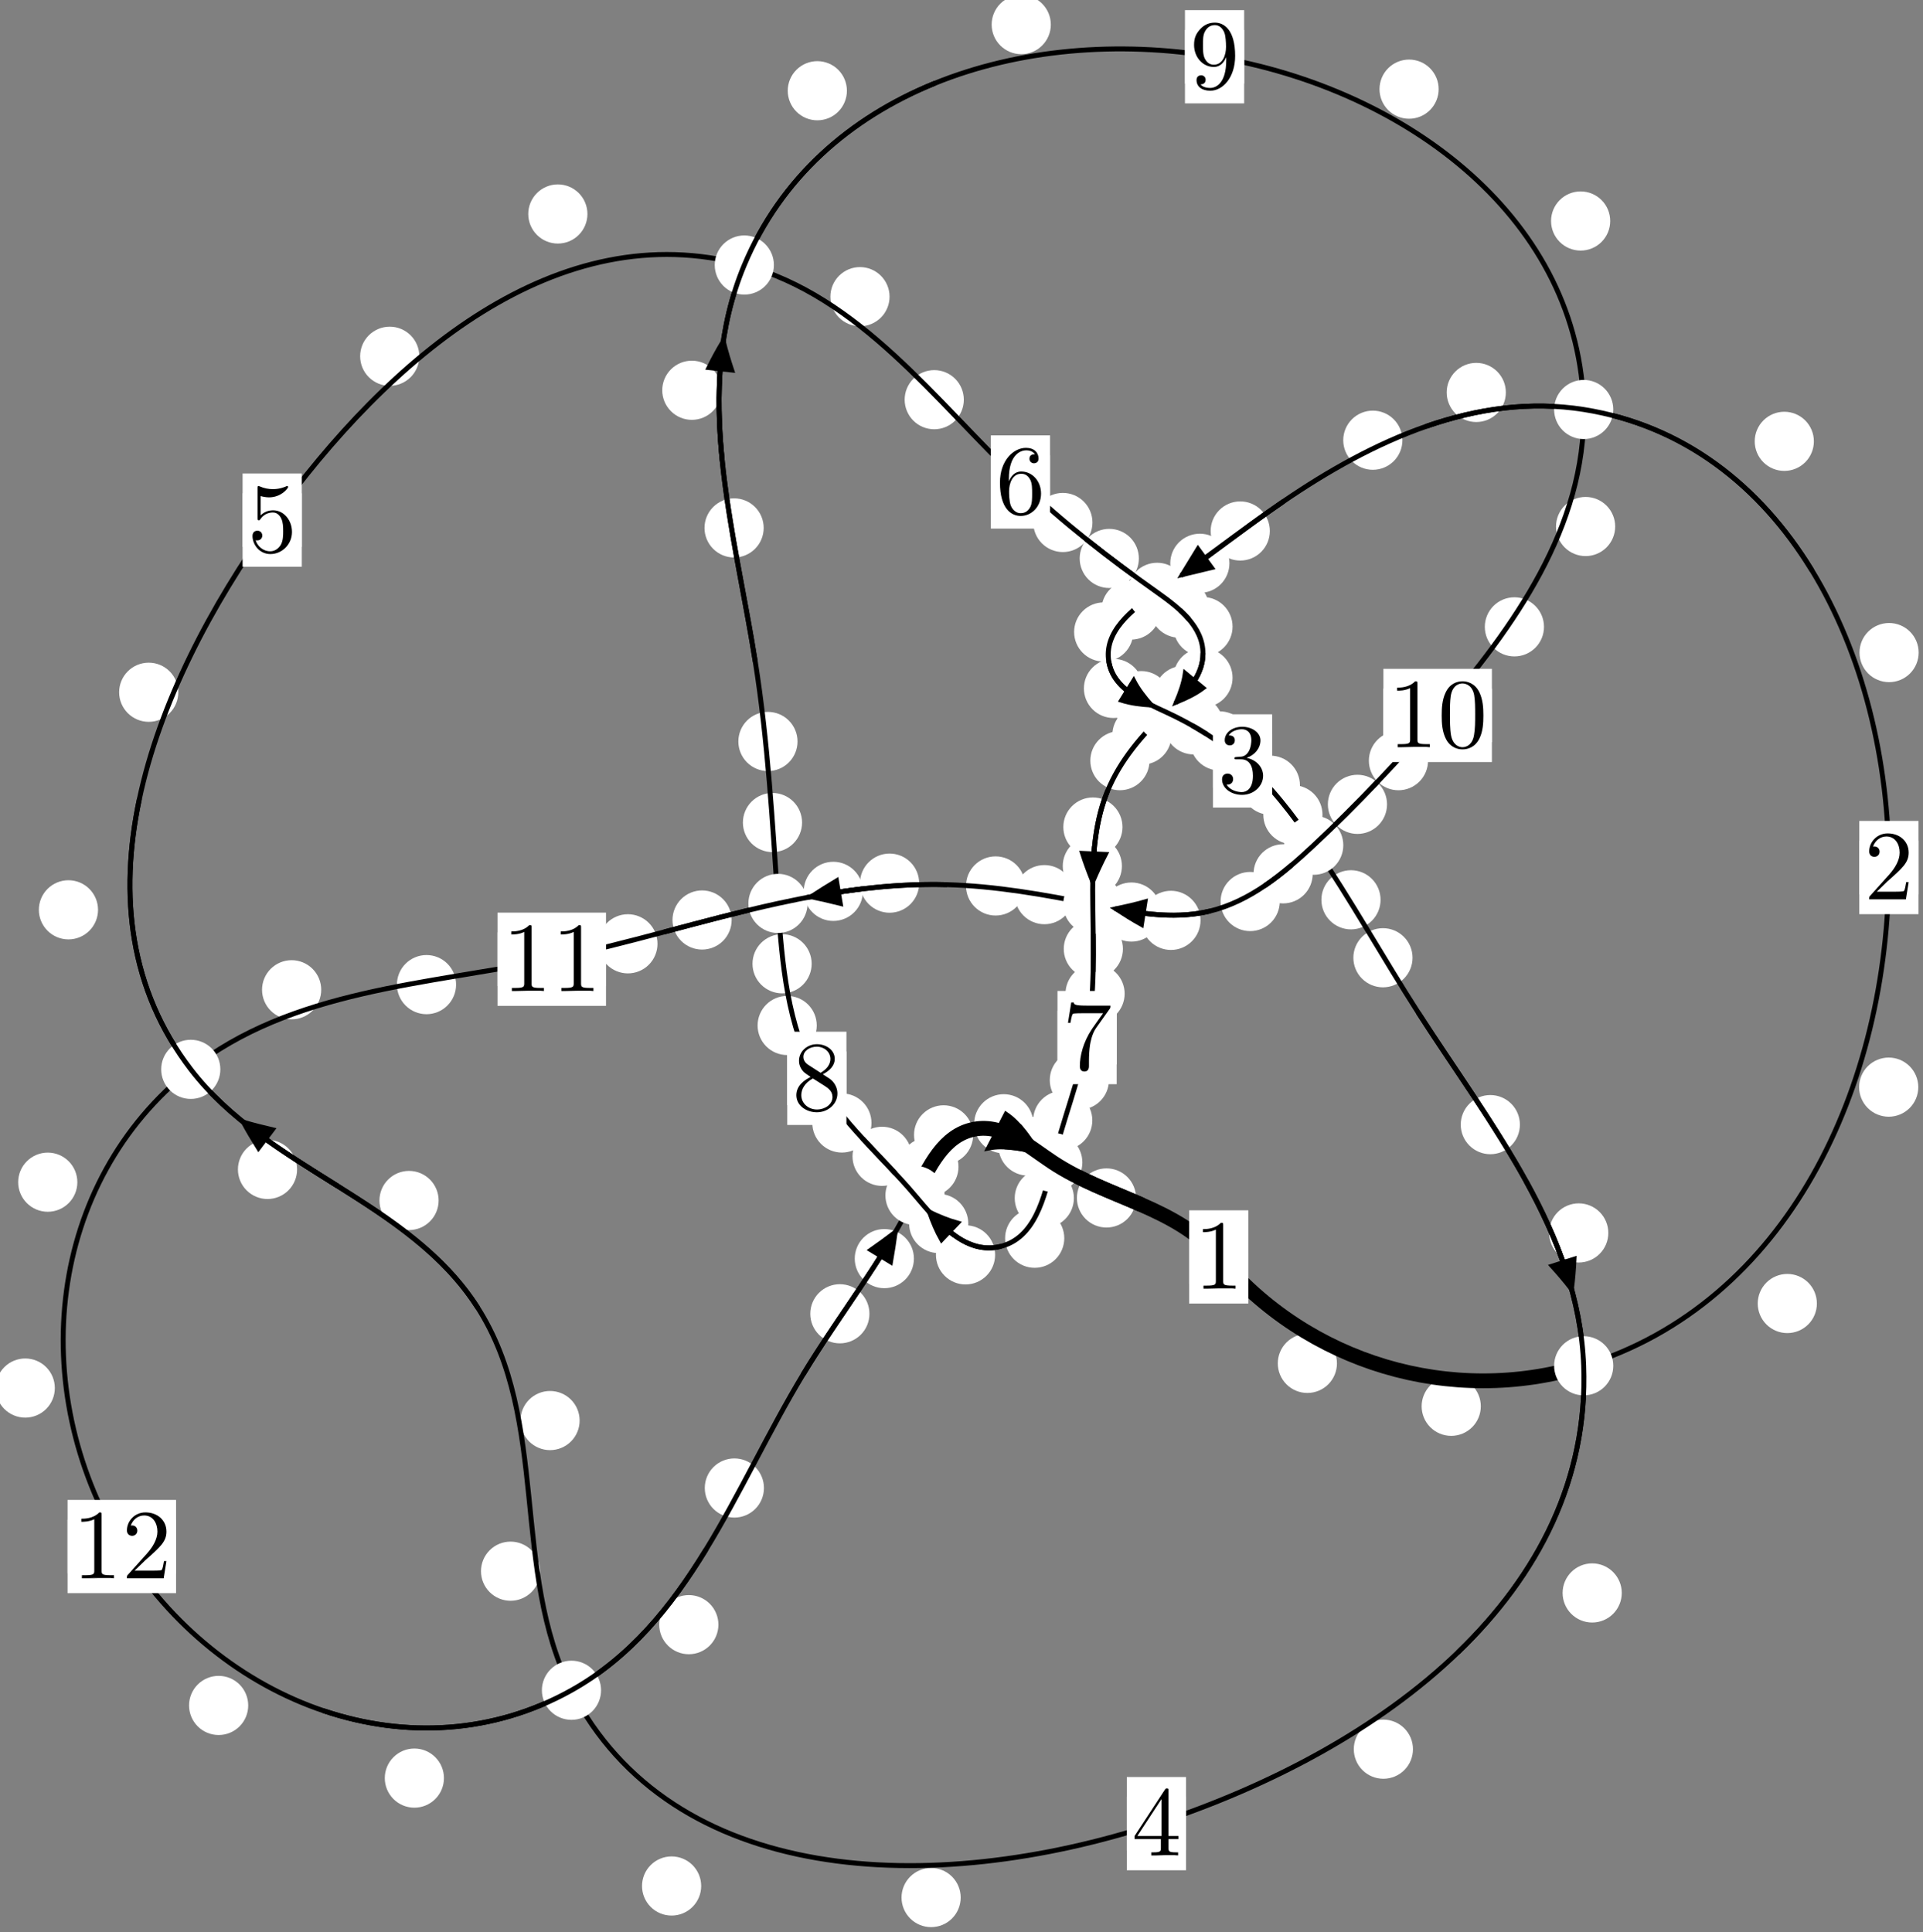 <?xml version="1.0"?>
<!-- Created by MetaPost 1.999 on 2021.07.06:0012 -->
<svg version="1.1" xmlns="http://www.w3.org/2000/svg" xmlns:xlink="http://www.w3.org/1999/xlink" width="194.279" height="195.224" viewBox="0 0 194.279 195.224">
<rect x="0" y="0" width="194.279" height="195.224" fill="#808080" stroke="none"/>
<!-- Original BoundingBox: -160.437988 -56.720215 33.841171 138.503937 -->
  <defs>
    <g transform="scale(0.01,0.01)" id="GLYPHcmr10_48">
      <path style="fill-rule: evenodd;" d="M460 -320C460 -400,455 -480,420 -554C374 -650,292 -666,250 -666C190 -666,117 -640,76 -547C44 -478,39 -400,39 -320C39 -245,43 -155,84 -79C127 2,200 22,249 22C303 22,379 1,423 -94C455 -163,460 -241,460 -320M249 -0C210 -0,151 -25,133 -121C122 -181,122 -273,122 -332C122 -396,122 -462,130 -516C149 -635,224 -644,249 -644C282 -644,348 -626,367 -527C377 -471,377 -395,377 -332C377 -257,377 -189,366 -125C351 -30,294 -0,249 -0"></path>
    </g>
    <g transform="scale(0.01,0.01)" id="GLYPHcmr10_49">
      <path style="fill-rule: evenodd;" d="M294 -640C294 -664,294 -666,271 -666C209 -602,121 -602,89 -602L89 -571C109 -571,168 -571,220 -597L220 -79C220 -43,217 -31,127 -31L95 -31L95 -0L257 -0L130 -3L217 -3L257 -3L297 -3L384 -3L419 -0L419 -31L387 -31C297 -31,294 -42,294 -79"></path>
    </g>
    <g transform="scale(0.01,0.01)" id="GLYPHcmr10_50">
      <path style="fill-rule: evenodd;" d="M127 -77L233 -180C389 -318,449 -372,449 -472C449 -586,359 -666,237 -666C124 -666,50 -574,50 -485C50 -429,100 -429,103 -429C120 -429,155 -441,155 -482C155 -508,137 -534,102 -534C94 -534,92 -534,89 -533C112 -598,166 -635,224 -635C315 -635,358 -554,358 -472C358 -392,308 -313,253 -251L61 -37C50 -26,50 -24,50 -0L421 -0L449 -174L424 -174C419 -144,412 -100,402 -85C395 -77,329 -77,307 -77"></path>
    </g>
    <g transform="scale(0.01,0.01)" id="GLYPHcmr10_51">
      <path style="fill-rule: evenodd;" d="M290 -352C372 -379,430 -449,430 -528C430 -610,342 -666,246 -666C145 -666,69 -606,69 -530C69 -497,91 -478,120 -478C151 -478,171 -500,171 -529C171 -579,124 -579,109 -579C140 -628,206 -641,242 -641C283 -641,338 -619,338 -529C338 -517,336 -459,310 -415C280 -367,246 -364,221 -363C213 -362,189 -360,182 -360C174 -359,167 -358,167 -348C167 -337,174 -337,191 -337L235 -337C317 -337,354 -269,354 -171C354 -35,285 -6,241 -6C198 -6,123 -23,88 -82C123 -77,154 -99,154 -137C154 -173,127 -193,98 -193C74 -193,42 -179,42 -135C42 -44,135 22,244 22C366 22,457 -69,457 -171C457 -253,394 -331,290 -352"></path>
    </g>
    <g transform="scale(0.01,0.01)" id="GLYPHcmr10_52">
      <path style="fill-rule: evenodd;" d="M294 -165L294 -78C294 -42,292 -31,218 -31L197 -31L197 -0L332 -0L238 -3L290 -3L332 -3L374 -3L427 -3L468 -0L468 -31L447 -31C373 -31,371 -42,371 -78L371 -165L471 -165L471 -196L371 -196L371 -651C371 -671,371 -677,355 -677C346 -677,343 -677,335 -665L28 -196L28 -165M300 -196L56 -196L300 -569"></path>
    </g>
    <g transform="scale(0.01,0.01)" id="GLYPHcmr10_53">
      <path style="fill-rule: evenodd;" d="M449 -201C449 -320,367 -420,259 -420C211 -420,168 -404,132 -369L132 -564C152 -558,185 -551,217 -551C340 -551,410 -642,410 -655C410 -661,407 -666,400 -666C399 -666,397 -666,392 -663C372 -654,323 -634,256 -634C216 -634,170 -641,123 -662C115 -665,113 -665,111 -665C101 -665,101 -657,101 -641L101 -345C101 -327,101 -319,115 -319C122 -319,124 -322,128 -328C139 -344,176 -398,257 -398C309 -398,334 -352,342 -334C358 -297,360 -258,360 -208C360 -173,360 -113,336 -71C312 -32,275 -6,229 -6C156 -6,99 -59,82 -118C85 -117,88 -116,99 -116C132 -116,149 -141,149 -165C149 -189,132 -214,99 -214C85 -214,50 -207,50 -161C50 -75,119 22,231 22C347 22,449 -74,449 -201"></path>
    </g>
    <g transform="scale(0.01,0.01)" id="GLYPHcmr10_54">
      <path style="fill-rule: evenodd;" d="M132 -328L132 -352C132 -605,256 -641,307 -641C331 -641,373 -635,395 -601C380 -601,340 -601,340 -556C340 -525,364 -510,386 -510C402 -510,432 -519,432 -558C432 -618,388 -666,305 -666C177 -666,42 -537,42 -316C42 -49,158 22,251 22C362 22,457 -72,457 -204C457 -331,368 -427,257 -427C189 -427,152 -376,132 -328M251 -6C188 -6,158 -66,152 -81C134 -128,134 -208,134 -226C134 -304,166 -404,256 -404C272 -404,318 -404,349 -342C367 -305,367 -254,367 -205C367 -157,367 -107,350 -71C320 -11,274 -6,251 -6"></path>
    </g>
    <g transform="scale(0.01,0.01)" id="GLYPHcmr10_55">
      <path style="fill-rule: evenodd;" d="M476 -609C485 -621,485 -623,485 -644L242 -644C120 -644,118 -657,114 -676L89 -676L56 -470L81 -470C84 -486,93 -549,106 -561C113 -567,191 -567,204 -567L411 -567C400 -551,321 -442,299 -409C209 -274,176 -135,176 -33C176 -23,176 22,222 22C268 22,268 -23,268 -33L268 -84C268 -139,271 -194,279 -248C283 -271,297 -357,341 -419"></path>
    </g>
    <g transform="scale(0.01,0.01)" id="GLYPHcmr10_56">
      <path style="fill-rule: evenodd;" d="M163 -457C117 -487,113 -521,113 -538C113 -599,178 -641,249 -641C322 -641,386 -589,386 -517C386 -460,347 -412,287 -377M309 -362C381 -399,430 -451,430 -517C430 -609,341 -666,250 -666C150 -666,69 -592,69 -499C69 -481,71 -436,113 -389C124 -377,161 -352,186 -335C128 -306,42 -250,42 -151C42 -45,144 22,249 22C362 22,457 -61,457 -168C457 -204,446 -249,408 -291C389 -312,373 -322,309 -362M209 -320L332 -242C360 -223,407 -193,407 -132C407 -58,332 -6,250 -6C164 -6,92 -68,92 -151C92 -209,124 -273,209 -320"></path>
    </g>
    <g transform="scale(0.01,0.01)" id="GLYPHcmr10_57">
      <path style="fill-rule: evenodd;" d="M367 -318L367 -286C367 -52,263 -6,205 -6C188 -6,134 -8,107 -42C151 -42,159 -71,159 -88C159 -119,135 -134,113 -134C97 -134,67 -125,67 -86C67 -19,121 22,206 22C335 22,457 -114,457 -329C457 -598,342 -666,253 -666C198 -666,149 -648,106 -603C65 -558,42 -516,42 -441C42 -316,130 -218,242 -218C303 -218,344 -260,367 -318M243 -241C227 -241,181 -241,150 -304C132 -341,132 -391,132 -440C132 -494,132 -541,153 -578C180 -628,218 -641,253 -641C299 -641,332 -607,349 -562C361 -530,365 -467,365 -421C365 -338,331 -241,243 -241"></path>
    </g>
  </defs>
  <path d="M135.071 137.758C135.071 136.965,134.756 136.205,134.196 135.645C133.635 135.084,132.875 134.769,132.083 134.769C131.29 134.769,130.53 135.084,129.969 135.645C129.409 136.205,129.094 136.965,129.094 137.758C129.094 138.551,129.409 139.311,129.969 139.871C130.53 140.432,131.29 140.747,132.083 140.747C132.875 140.747,133.635 140.432,134.196 139.871C134.756 139.311,135.071 138.551,135.071 137.758Z" style="fill: rgb(100%,100%,100%);stroke: none;"></path>
  <path d="M126.117 127.001C126.117 126.209,125.802 125.448,125.242 124.888C124.681 124.327,123.921 124.012,123.128 124.012C122.336 124.012,121.575 124.327,121.015 124.888C120.455 125.448,120.14 126.209,120.14 127.001C120.14 127.794,120.455 128.554,121.015 129.115C121.575 129.675,122.336 129.99,123.128 129.99C123.921 129.99,124.681 129.675,125.242 129.115C125.802 128.554,126.117 127.794,126.117 127.001Z" style="fill: rgb(100%,100%,100%);stroke: none;"></path>
  <path d="M183.559 131.709C183.559 130.916,183.244 130.156,182.684 129.595C182.123 129.035,181.363 128.72,180.571 128.72C179.778 128.72,179.018 129.035,178.457 129.595C177.897 130.156,177.582 130.916,177.582 131.709C177.582 132.501,177.897 133.262,178.457 133.822C179.018 134.382,179.778 134.697,180.571 134.697C181.363 134.697,182.123 134.382,182.684 133.822C183.244 133.262,183.559 132.501,183.559 131.709Z" style="fill: rgb(100%,100%,100%);stroke: none;"></path>
  <path d="M149.605 142.093C149.605 141.301,149.29 140.541,148.729 139.98C148.169 139.42,147.409 139.105,146.616 139.105C145.823 139.105,145.063 139.42,144.503 139.98C143.942 140.541,143.627 141.301,143.627 142.093C143.627 142.886,143.942 143.646,144.503 144.207C145.063 144.767,145.823 145.082,146.616 145.082C147.409 145.082,148.169 144.767,148.729 144.207C149.29 143.646,149.605 142.886,149.605 142.093Z" style="fill: rgb(100%,100%,100%);stroke: none;"></path>
  <path d="M193.841 65.938C193.841 65.145,193.526 64.385,192.966 63.824C192.405 63.264,191.645 62.949,190.852 62.949C190.06 62.949,189.3 63.264,188.739 63.824C188.179 64.385,187.864 65.145,187.864 65.938C187.864 66.73,188.179 67.491,188.739 68.051C189.3 68.612,190.06 68.926,190.852 68.926C191.645 68.926,192.405 68.612,192.966 68.051C193.526 67.491,193.841 66.73,193.841 65.938Z" style="fill: rgb(100%,100%,100%);stroke: none;"></path>
  <path d="M193.804 109.846C193.804 109.054,193.489 108.294,192.929 107.733C192.368 107.173,191.608 106.858,190.815 106.858C190.023 106.858,189.262 107.173,188.702 107.733C188.141 108.294,187.826 109.054,187.826 109.846C187.826 110.639,188.141 111.399,188.702 111.96C189.262 112.52,190.023 112.835,190.815 112.835C191.608 112.835,192.368 112.52,192.929 111.96C193.489 111.399,193.804 110.639,193.804 109.846Z" style="fill: rgb(100%,100%,100%);stroke: none;"></path>
  <path d="M152.135 39.654C152.135 38.861,151.82 38.101,151.26 37.541C150.699 36.98,149.939 36.665,149.146 36.665C148.354 36.665,147.593 36.98,147.033 37.541C146.472 38.101,146.158 38.861,146.158 39.654C146.158 40.447,146.472 41.207,147.033 41.767C147.593 42.328,148.354 42.643,149.146 42.643C149.939 42.643,150.699 42.328,151.26 41.767C151.82 41.207,152.135 40.447,152.135 39.654Z" style="fill: rgb(100%,100%,100%);stroke: none;"></path>
  <path d="M183.255 44.593C183.255 43.8,182.94 43.04,182.38 42.48C181.819 41.919,181.059 41.604,180.266 41.604C179.474 41.604,178.713 41.919,178.153 42.48C177.592 43.04,177.278 43.8,177.278 44.593C177.278 45.386,177.592 46.146,178.153 46.706C178.713 47.267,179.474 47.582,180.266 47.582C181.059 47.582,181.819 47.267,182.38 46.706C182.94 46.146,183.255 45.386,183.255 44.593Z" style="fill: rgb(100%,100%,100%);stroke: none;"></path>
  <path d="M128.291 53.651C128.291 52.859,127.976 52.099,127.415 51.538C126.855 50.978,126.095 50.663,125.302 50.663C124.509 50.663,123.749 50.978,123.189 51.538C122.628 52.099,122.313 52.859,122.313 53.651C122.313 54.444,122.628 55.204,123.189 55.765C123.749 56.325,124.509 56.64,125.302 56.64C126.095 56.64,126.855 56.325,127.415 55.765C127.976 55.204,128.291 54.444,128.291 53.651Z" style="fill: rgb(100%,100%,100%);stroke: none;"></path>
  <path d="M141.685 44.48C141.685 43.687,141.37 42.927,140.809 42.366C140.249 41.806,139.489 41.491,138.696 41.491C137.903 41.491,137.143 41.806,136.583 42.366C136.022 42.927,135.707 43.687,135.707 44.48C135.707 45.272,136.022 46.032,136.583 46.593C137.143 47.153,137.903 47.468,138.696 47.468C139.489 47.468,140.249 47.153,140.809 46.593C141.37 46.032,141.685 45.272,141.685 44.48Z" style="fill: rgb(100%,100%,100%);stroke: none;"></path>
  <path d="M117.255 61.641C117.255 60.848,116.94 60.088,116.379 59.527C115.819 58.967,115.059 58.652,114.266 58.652C113.473 58.652,112.713 58.967,112.153 59.527C111.592 60.088,111.277 60.848,111.277 61.641C111.277 62.433,111.592 63.193,112.153 63.754C112.713 64.314,113.473 64.629,114.266 64.629C115.059 64.629,115.819 64.314,116.379 63.754C116.94 63.193,117.255 62.433,117.255 61.641Z" style="fill: rgb(100%,100%,100%);stroke: none;"></path>
  <path d="M124.208 56.915C124.208 56.123,123.893 55.363,123.333 54.802C122.772 54.242,122.012 53.927,121.219 53.927C120.427 53.927,119.666 54.242,119.106 54.802C118.545 55.363,118.231 56.123,118.231 56.915C118.231 57.708,118.545 58.468,119.106 59.029C119.666 59.589,120.427 59.904,121.219 59.904C122.012 59.904,122.772 59.589,123.333 59.029C123.893 58.468,124.208 57.708,124.208 56.915Z" style="fill: rgb(100%,100%,100%);stroke: none;"></path>
  <path d="M115.483 69.559C115.483 68.766,115.168 68.006,114.608 67.446C114.047 66.885,113.287 66.57,112.494 66.57C111.702 66.57,110.941 66.885,110.381 67.446C109.82 68.006,109.506 68.766,109.506 69.559C109.506 70.352,109.82 71.112,110.381 71.672C110.941 72.233,111.702 72.548,112.494 72.548C113.287 72.548,114.047 72.233,114.608 71.672C115.168 71.112,115.483 70.352,115.483 69.559Z" style="fill: rgb(100%,100%,100%);stroke: none;"></path>
  <path d="M114.494 63.856C114.494 63.063,114.179 62.303,113.619 61.743C113.058 61.182,112.298 60.867,111.505 60.867C110.713 60.867,109.952 61.182,109.392 61.743C108.831 62.303,108.517 63.063,108.517 63.856C108.517 64.649,108.831 65.409,109.392 65.969C109.952 66.53,110.713 66.845,111.505 66.845C112.298 66.845,113.058 66.53,113.619 65.969C114.179 65.409,114.494 64.649,114.494 63.856Z" style="fill: rgb(100%,100%,100%);stroke: none;"></path>
  <path d="M123.581 73.239C123.581 72.447,123.266 71.687,122.706 71.126C122.145 70.566,121.385 70.251,120.593 70.251C119.8 70.251,119.04 70.566,118.479 71.126C117.919 71.687,117.604 72.447,117.604 73.239C117.604 74.032,117.919 74.792,118.479 75.353C119.04 75.913,119.8 76.228,120.593 76.228C121.385 76.228,122.145 75.913,122.706 75.353C123.266 74.792,123.581 74.032,123.581 73.239Z" style="fill: rgb(100%,100%,100%);stroke: none;"></path>
  <path d="M118.284 70.794C118.284 70.001,117.969 69.241,117.408 68.681C116.848 68.12,116.088 67.805,115.295 67.805C114.502 67.805,113.742 68.12,113.182 68.681C112.621 69.241,112.306 70.001,112.306 70.794C112.306 71.587,112.621 72.347,113.182 72.907C113.742 73.468,114.502 73.783,115.295 73.783C116.088 73.783,116.848 73.468,117.408 72.907C117.969 72.347,118.284 71.587,118.284 70.794Z" style="fill: rgb(100%,100%,100%);stroke: none;"></path>
  <path d="M131.333 79.34C131.333 78.548,131.018 77.788,130.457 77.227C129.897 76.667,129.136 76.352,128.344 76.352C127.551 76.352,126.791 76.667,126.23 77.227C125.67 77.788,125.355 78.548,125.355 79.34C125.355 80.133,125.67 80.893,126.23 81.454C126.791 82.014,127.551 82.329,128.344 82.329C129.136 82.329,129.897 82.014,130.457 81.454C131.018 80.893,131.333 80.133,131.333 79.34Z" style="fill: rgb(100%,100%,100%);stroke: none;"></path>
  <path d="M126.209 74.862C126.209 74.07,125.894 73.309,125.333 72.749C124.773 72.188,124.013 71.874,123.22 71.874C122.427 71.874,121.667 72.188,121.107 72.749C120.546 73.309,120.231 74.07,120.231 74.862C120.231 75.655,120.546 76.415,121.107 76.976C121.667 77.536,122.427 77.851,123.22 77.851C124.013 77.851,124.773 77.536,125.333 76.976C125.894 76.415,126.209 75.655,126.209 74.862Z" style="fill: rgb(100%,100%,100%);stroke: none;"></path>
  <path d="M139.477 90.917C139.477 90.124,139.162 89.364,138.602 88.804C138.041 88.243,137.281 87.928,136.488 87.928C135.696 87.928,134.935 88.243,134.375 88.804C133.814 89.364,133.5 90.124,133.5 90.917C133.5 91.71,133.814 92.47,134.375 93.03C134.935 93.591,135.696 93.906,136.488 93.906C137.281 93.906,138.041 93.591,138.602 93.03C139.162 92.47,139.477 91.71,139.477 90.917Z" style="fill: rgb(100%,100%,100%);stroke: none;"></path>
  <path d="M133.61 82.322C133.61 81.529,133.295 80.769,132.734 80.208C132.174 79.648,131.414 79.333,130.621 79.333C129.828 79.333,129.068 79.648,128.508 80.208C127.947 80.769,127.632 81.529,127.632 82.322C127.632 83.114,127.947 83.874,128.508 84.435C129.068 84.995,129.828 85.31,130.621 85.31C131.414 85.31,132.174 84.995,132.734 84.435C133.295 83.874,133.61 83.114,133.61 82.322Z" style="fill: rgb(100%,100%,100%);stroke: none;"></path>
  <path d="M153.555 113.634C153.555 112.841,153.24 112.081,152.679 111.521C152.119 110.96,151.359 110.645,150.566 110.645C149.773 110.645,149.013 110.96,148.453 111.521C147.892 112.081,147.577 112.841,147.577 113.634C147.577 114.427,147.892 115.187,148.453 115.747C149.013 116.308,149.773 116.623,150.566 116.623C151.359 116.623,152.119 116.308,152.679 115.747C153.24 115.187,153.555 114.427,153.555 113.634Z" style="fill: rgb(100%,100%,100%);stroke: none;"></path>
  <path d="M142.708 96.772C142.708 95.98,142.393 95.22,141.832 94.659C141.272 94.099,140.512 93.784,139.719 93.784C138.926 93.784,138.166 94.099,137.606 94.659C137.045 95.22,136.73 95.98,136.73 96.772C136.73 97.565,137.045 98.325,137.606 98.886C138.166 99.446,138.926 99.761,139.719 99.761C140.512 99.761,141.272 99.446,141.832 98.886C142.393 98.325,142.708 97.565,142.708 96.772Z" style="fill: rgb(100%,100%,100%);stroke: none;"></path>
  <path d="M163.846 160.954C163.846 160.161,163.531 159.401,162.971 158.841C162.41 158.28,161.65 157.965,160.858 157.965C160.065 157.965,159.305 158.28,158.744 158.841C158.184 159.401,157.869 160.161,157.869 160.954C157.869 161.747,158.184 162.507,158.744 163.067C159.305 163.628,160.065 163.943,160.858 163.943C161.65 163.943,162.41 163.628,162.971 163.067C163.531 162.507,163.846 161.747,163.846 160.954Z" style="fill: rgb(100%,100%,100%);stroke: none;"></path>
  <path d="M162.487 124.578C162.487 123.785,162.172 123.025,161.612 122.465C161.051 121.904,160.291 121.589,159.499 121.589C158.706 121.589,157.946 121.904,157.385 122.465C156.825 123.025,156.51 123.785,156.51 124.578C156.51 125.371,156.825 126.131,157.385 126.691C157.946 127.252,158.706 127.567,159.499 127.567C160.291 127.567,161.051 127.252,161.612 126.691C162.172 126.131,162.487 125.371,162.487 124.578Z" style="fill: rgb(100%,100%,100%);stroke: none;"></path>
  <path d="M97.059 191.731C97.059 190.939,96.744 190.179,96.184 189.618C95.623 189.058,94.863 188.743,94.07 188.743C93.278 188.743,92.517 189.058,91.957 189.618C91.396 190.179,91.081 190.939,91.081 191.731C91.081 192.524,91.396 193.284,91.957 193.845C92.517 194.405,93.278 194.72,94.07 194.72C94.863 194.72,95.623 194.405,96.184 193.845C96.744 193.284,97.059 192.524,97.059 191.731Z" style="fill: rgb(100%,100%,100%);stroke: none;"></path>
  <path d="M142.751 176.741C142.751 175.948,142.436 175.188,141.875 174.627C141.315 174.067,140.555 173.752,139.762 173.752C138.969 173.752,138.209 174.067,137.649 174.627C137.088 175.188,136.773 175.948,136.773 176.741C136.773 177.533,137.088 178.294,137.649 178.854C138.209 179.415,138.969 179.729,139.762 179.729C140.555 179.729,141.315 179.415,141.875 178.854C142.436 178.294,142.751 177.533,142.751 176.741Z" style="fill: rgb(100%,100%,100%);stroke: none;"></path>
  <path d="M54.571 158.755C54.571 157.963,54.256 157.202,53.695 156.642C53.135 156.081,52.375 155.767,51.582 155.767C50.789 155.767,50.029 156.081,49.469 156.642C48.908 157.202,48.593 157.963,48.593 158.755C48.593 159.548,48.908 160.308,49.469 160.869C50.029 161.429,50.789 161.744,51.582 161.744C52.375 161.744,53.135 161.429,53.695 160.869C54.256 160.308,54.571 159.548,54.571 158.755Z" style="fill: rgb(100%,100%,100%);stroke: none;"></path>
  <path d="M70.84 190.564C70.84 189.771,70.525 189.011,69.965 188.45C69.404 187.89,68.644 187.575,67.851 187.575C67.059 187.575,66.298 187.89,65.738 188.45C65.177 189.011,64.863 189.771,64.863 190.564C64.863 191.356,65.177 192.117,65.738 192.677C66.298 193.238,67.059 193.552,67.851 193.552C68.644 193.552,69.404 193.238,69.965 192.677C70.525 192.117,70.84 191.356,70.84 190.564Z" style="fill: rgb(100%,100%,100%);stroke: none;"></path>
  <path d="M44.314 121.298C44.314 120.505,43.999 119.745,43.438 119.185C42.878 118.624,42.118 118.309,41.325 118.309C40.532 118.309,39.772 118.624,39.212 119.185C38.651 119.745,38.336 120.505,38.336 121.298C38.336 122.091,38.651 122.851,39.212 123.411C39.772 123.972,40.532 124.287,41.325 124.287C42.118 124.287,42.878 123.972,43.438 123.411C43.999 122.851,44.314 122.091,44.314 121.298Z" style="fill: rgb(100%,100%,100%);stroke: none;"></path>
  <path d="M58.56 143.534C58.56 142.742,58.245 141.982,57.685 141.421C57.124 140.861,56.364 140.546,55.571 140.546C54.779 140.546,54.018 140.861,53.458 141.421C52.897 141.982,52.583 142.742,52.583 143.534C52.583 144.327,52.897 145.087,53.458 145.648C54.018 146.208,54.779 146.523,55.571 146.523C56.364 146.523,57.124 146.208,57.685 145.648C58.245 145.087,58.56 144.327,58.56 143.534Z" style="fill: rgb(100%,100%,100%);stroke: none;"></path>
  <path d="M9.904 91.929C9.904 91.136,9.589 90.376,9.028 89.816C8.468 89.255,7.708 88.94,6.915 88.94C6.122 88.94,5.362 89.255,4.802 89.816C4.241 90.376,3.926 91.136,3.926 91.929C3.926 92.722,4.241 93.482,4.802 94.042C5.362 94.603,6.122 94.918,6.915 94.918C7.708 94.918,8.468 94.603,9.028 94.042C9.589 93.482,9.904 92.722,9.904 91.929Z" style="fill: rgb(100%,100%,100%);stroke: none;"></path>
  <path d="M30.015 118.161C30.015 117.368,29.7 116.608,29.14 116.048C28.579 115.487,27.819 115.172,27.026 115.172C26.234 115.172,25.474 115.487,24.913 116.048C24.353 116.608,24.038 117.368,24.038 118.161C24.038 118.954,24.353 119.714,24.913 120.274C25.474 120.835,26.234 121.15,27.026 121.15C27.819 121.15,28.579 120.835,29.14 120.274C29.7 119.714,30.015 118.954,30.015 118.161Z" style="fill: rgb(100%,100%,100%);stroke: none;"></path>
  <path d="M42.362 35.996C42.362 35.204,42.047 34.444,41.487 33.883C40.926 33.323,40.166 33.008,39.374 33.008C38.581 33.008,37.821 33.323,37.26 33.883C36.7 34.444,36.385 35.204,36.385 35.996C36.385 36.789,36.7 37.549,37.26 38.11C37.821 38.67,38.581 38.985,39.374 38.985C40.166 38.985,40.926 38.67,41.487 38.11C42.047 37.549,42.362 36.789,42.362 35.996Z" style="fill: rgb(100%,100%,100%);stroke: none;"></path>
  <path d="M18.014 69.946C18.014 69.153,17.699 68.393,17.138 67.833C16.578 67.272,15.818 66.957,15.025 66.957C14.232 66.957,13.472 67.272,12.912 67.833C12.351 68.393,12.036 69.153,12.036 69.946C12.036 70.739,12.351 71.499,12.912 72.059C13.472 72.62,14.232 72.935,15.025 72.935C15.818 72.935,16.578 72.62,17.138 72.059C17.699 71.499,18.014 70.739,18.014 69.946Z" style="fill: rgb(100%,100%,100%);stroke: none;"></path>
  <path d="M89.871 29.976C89.871 29.183,89.556 28.423,88.996 27.863C88.435 27.302,87.675 26.987,86.883 26.987C86.09 26.987,85.33 27.302,84.769 27.863C84.209 28.423,83.894 29.183,83.894 29.976C83.894 30.769,84.209 31.529,84.769 32.089C85.33 32.65,86.09 32.965,86.883 32.965C87.675 32.965,88.435 32.65,88.996 32.089C89.556 31.529,89.871 30.769,89.871 29.976Z" style="fill: rgb(100%,100%,100%);stroke: none;"></path>
  <path d="M59.348 21.622C59.348 20.829,59.033 20.069,58.472 19.508C57.912 18.948,57.152 18.633,56.359 18.633C55.566 18.633,54.806 18.948,54.246 19.508C53.685 20.069,53.37 20.829,53.37 21.622C53.37 22.414,53.685 23.174,54.246 23.735C54.806 24.295,55.566 24.61,56.359 24.61C57.152 24.61,57.912 24.295,58.472 23.735C59.033 23.174,59.348 22.414,59.348 21.622Z" style="fill: rgb(100%,100%,100%);stroke: none;"></path>
  <path d="M110.368 52.792C110.368 52,110.053 51.24,109.493 50.679C108.932 50.119,108.172 49.804,107.38 49.804C106.587 49.804,105.827 50.119,105.266 50.679C104.706 51.24,104.391 52,104.391 52.792C104.391 53.585,104.706 54.345,105.266 54.906C105.827 55.466,106.587 55.781,107.38 55.781C108.172 55.781,108.932 55.466,109.493 54.906C110.053 54.345,110.368 53.585,110.368 52.792Z" style="fill: rgb(100%,100%,100%);stroke: none;"></path>
  <path d="M97.375 40.386C97.375 39.593,97.06 38.833,96.499 38.272C95.939 37.712,95.179 37.397,94.386 37.397C93.593 37.397,92.833 37.712,92.273 38.272C91.712 38.833,91.397 39.593,91.397 40.386C91.397 41.178,91.712 41.938,92.273 42.499C92.833 43.059,93.593 43.374,94.386 43.374C95.179 43.374,95.939 43.059,96.499 42.499C97.06 41.938,97.375 41.178,97.375 40.386Z" style="fill: rgb(100%,100%,100%);stroke: none;"></path>
  <path d="M122.149 61.449C122.149 60.656,121.834 59.896,121.274 59.336C120.713 58.775,119.953 58.46,119.16 58.46C118.368 58.46,117.608 58.775,117.047 59.336C116.487 59.896,116.172 60.656,116.172 61.449C116.172 62.242,116.487 63.002,117.047 63.562C117.608 64.123,118.368 64.438,119.16 64.438C119.953 64.438,120.713 64.123,121.274 63.562C121.834 63.002,122.149 62.242,122.149 61.449Z" style="fill: rgb(100%,100%,100%);stroke: none;"></path>
  <path d="M115.058 56.426C115.058 55.633,114.743 54.873,114.183 54.312C113.622 53.752,112.862 53.437,112.069 53.437C111.277 53.437,110.516 53.752,109.956 54.312C109.395 54.873,109.08 55.633,109.08 56.426C109.08 57.218,109.395 57.978,109.956 58.539C110.516 59.099,111.277 59.414,112.069 59.414C112.862 59.414,113.622 59.099,114.183 58.539C114.743 57.978,115.058 57.218,115.058 56.426Z" style="fill: rgb(100%,100%,100%);stroke: none;"></path>
  <path d="M124.525 68.479C124.525 67.687,124.21 66.927,123.65 66.366C123.089 65.806,122.329 65.491,121.537 65.491C120.744 65.491,119.984 65.806,119.423 66.366C118.863 66.927,118.548 67.687,118.548 68.479C118.548 69.272,118.863 70.032,119.423 70.593C119.984 71.153,120.744 71.468,121.537 71.468C122.329 71.468,123.089 71.153,123.65 70.593C124.21 70.032,124.525 69.272,124.525 68.479Z" style="fill: rgb(100%,100%,100%);stroke: none;"></path>
  <path d="M124.525 63.313C124.525 62.52,124.21 61.76,123.649 61.199C123.089 60.639,122.329 60.324,121.536 60.324C120.743 60.324,119.983 60.639,119.423 61.199C118.862 61.76,118.547 62.52,118.547 63.313C118.547 64.105,118.862 64.866,119.423 65.426C119.983 65.987,120.743 66.302,121.536 66.302C122.329 66.302,123.089 65.987,123.649 65.426C124.21 64.866,124.525 64.105,124.525 63.313Z" style="fill: rgb(100%,100%,100%);stroke: none;"></path>
  <path d="M118.357 74.269C118.357 73.476,118.042 72.716,117.481 72.156C116.921 71.595,116.16 71.28,115.368 71.28C114.575 71.28,113.815 71.595,113.254 72.156C112.694 72.716,112.379 73.476,112.379 74.269C112.379 75.062,112.694 75.822,113.254 76.382C113.815 76.943,114.575 77.258,115.368 77.258C116.16 77.258,116.921 76.943,117.481 76.382C118.042 75.822,118.357 75.062,118.357 74.269Z" style="fill: rgb(100%,100%,100%);stroke: none;"></path>
  <path d="M122.566 70.265C122.566 69.472,122.251 68.712,121.691 68.152C121.13 67.591,120.37 67.276,119.577 67.276C118.785 67.276,118.025 67.591,117.464 68.152C116.904 68.712,116.589 69.472,116.589 70.265C116.589 71.058,116.904 71.818,117.464 72.378C118.025 72.939,118.785 73.254,119.577 73.254C120.37 73.254,121.13 72.939,121.691 72.378C122.251 71.818,122.566 71.058,122.566 70.265Z" style="fill: rgb(100%,100%,100%);stroke: none;"></path>
  <path d="M113.405 83.565C113.405 82.772,113.09 82.012,112.53 81.452C111.969 80.891,111.209 80.576,110.416 80.576C109.624 80.576,108.864 80.891,108.303 81.452C107.743 82.012,107.428 82.772,107.428 83.565C107.428 84.358,107.743 85.118,108.303 85.678C108.864 86.239,109.624 86.554,110.416 86.554C111.209 86.554,111.969 86.239,112.53 85.678C113.09 85.118,113.405 84.358,113.405 83.565Z" style="fill: rgb(100%,100%,100%);stroke: none;"></path>
  <path d="M116.134 76.857C116.134 76.064,115.819 75.304,115.258 74.744C114.698 74.183,113.938 73.868,113.145 73.868C112.352 73.868,111.592 74.183,111.032 74.744C110.471 75.304,110.156 76.064,110.156 76.857C110.156 77.65,110.471 78.41,111.032 78.97C111.592 79.531,112.352 79.846,113.145 79.846C113.938 79.846,114.698 79.531,115.258 78.97C115.819 78.41,116.134 77.65,116.134 76.857Z" style="fill: rgb(100%,100%,100%);stroke: none;"></path>
  <path d="M113.449 95.876C113.449 95.083,113.134 94.323,112.573 93.763C112.013 93.202,111.253 92.887,110.46 92.887C109.667 92.887,108.907 93.202,108.347 93.763C107.786 94.323,107.471 95.083,107.471 95.876C107.471 96.669,107.786 97.429,108.347 97.989C108.907 98.55,109.667 98.865,110.46 98.865C111.253 98.865,112.013 98.55,112.573 97.989C113.134 97.429,113.449 96.669,113.449 95.876Z" style="fill: rgb(100%,100%,100%);stroke: none;"></path>
  <path d="M113.347 87.505C113.347 86.712,113.032 85.952,112.472 85.391C111.912 84.831,111.151 84.516,110.359 84.516C109.566 84.516,108.806 84.831,108.245 85.391C107.685 85.952,107.37 86.712,107.37 87.505C107.37 88.297,107.685 89.058,108.245 89.618C108.806 90.179,109.566 90.494,110.359 90.494C111.151 90.494,111.912 90.179,112.472 89.618C113.032 89.058,113.347 88.297,113.347 87.505Z" style="fill: rgb(100%,100%,100%);stroke: none;"></path>
  <path d="M112.036 109.134C112.036 108.341,111.721 107.581,111.16 107.02C110.6 106.46,109.84 106.145,109.047 106.145C108.254 106.145,107.494 106.46,106.934 107.02C106.373 107.581,106.058 108.341,106.058 109.134C106.058 109.926,106.373 110.687,106.934 111.247C107.494 111.808,108.254 112.122,109.047 112.122C109.84 112.122,110.6 111.808,111.16 111.247C111.721 110.687,112.036 109.926,112.036 109.134Z" style="fill: rgb(100%,100%,100%);stroke: none;"></path>
  <path d="M113.622 100.404C113.622 99.611,113.307 98.851,112.747 98.291C112.186 97.73,111.426 97.415,110.633 97.415C109.841 97.415,109.081 97.73,108.52 98.291C107.96 98.851,107.645 99.611,107.645 100.404C107.645 101.197,107.96 101.957,108.52 102.517C109.081 103.078,109.841 103.393,110.633 103.393C111.426 103.393,112.186 103.078,112.747 102.517C113.307 101.957,113.622 101.197,113.622 100.404Z" style="fill: rgb(100%,100%,100%);stroke: none;"></path>
  <path d="M108.495 121.062C108.495 120.269,108.18 119.509,107.619 118.949C107.059 118.388,106.299 118.073,105.506 118.073C104.713 118.073,103.953 118.388,103.393 118.949C102.832 119.509,102.517 120.269,102.517 121.062C102.517 121.855,102.832 122.615,103.393 123.175C103.953 123.736,104.713 124.051,105.506 124.051C106.299 124.051,107.059 123.736,107.619 123.175C108.18 122.615,108.495 121.855,108.495 121.062Z" style="fill: rgb(100%,100%,100%);stroke: none;"></path>
  <path d="M110.356 113.205C110.356 112.412,110.041 111.652,109.481 111.092C108.92 110.531,108.16 110.216,107.367 110.216C106.575 110.216,105.814 110.531,105.254 111.092C104.694 111.652,104.379 112.412,104.379 113.205C104.379 113.998,104.694 114.758,105.254 115.318C105.814 115.879,106.575 116.194,107.367 116.194C108.16 116.194,108.92 115.879,109.481 115.318C110.041 114.758,110.356 113.998,110.356 113.205Z" style="fill: rgb(100%,100%,100%);stroke: none;"></path>
  <path d="M100.535 126.793C100.535 126,100.22 125.24,99.66 124.68C99.099 124.119,98.339 123.804,97.546 123.804C96.754 123.804,95.994 124.119,95.433 124.68C94.873 125.24,94.558 126,94.558 126.793C94.558 127.586,94.873 128.346,95.433 128.906C95.994 129.467,96.754 129.782,97.546 129.782C98.339 129.782,99.099 129.467,99.66 128.906C100.22 128.346,100.535 127.586,100.535 126.793Z" style="fill: rgb(100%,100%,100%);stroke: none;"></path>
  <path d="M107.523 125.112C107.523 124.32,107.208 123.559,106.647 122.999C106.087 122.438,105.327 122.123,104.534 122.123C103.741 122.123,102.981 122.438,102.421 122.999C101.86 123.559,101.545 124.32,101.545 125.112C101.545 125.905,101.86 126.665,102.421 127.226C102.981 127.786,103.741 128.101,104.534 128.101C105.327 128.101,106.087 127.786,106.647 127.226C107.208 126.665,107.523 125.905,107.523 125.112Z" style="fill: rgb(100%,100%,100%);stroke: none;"></path>
  <path d="M92.106 116.837C92.106 116.044,91.791 115.284,91.23 114.723C90.67 114.163,89.91 113.848,89.117 113.848C88.324 113.848,87.564 114.163,87.004 114.723C86.443 115.284,86.128 116.044,86.128 116.837C86.128 117.629,86.443 118.39,87.004 118.95C87.564 119.511,88.324 119.825,89.117 119.825C89.91 119.825,90.67 119.511,91.23 118.95C91.791 118.39,92.106 117.629,92.106 116.837Z" style="fill: rgb(100%,100%,100%);stroke: none;"></path>
  <path d="M97.825 123.626C97.825 122.833,97.51 122.073,96.95 121.512C96.389 120.952,95.629 120.637,94.836 120.637C94.044 120.637,93.284 120.952,92.723 121.512C92.163 122.073,91.848 122.833,91.848 123.626C91.848 124.418,92.163 125.178,92.723 125.739C93.284 126.299,94.044 126.614,94.836 126.614C95.629 126.614,96.389 126.299,96.95 125.739C97.51 125.178,97.825 124.418,97.825 123.626Z" style="fill: rgb(100%,100%,100%);stroke: none;"></path>
  <path d="M82.517 103.616C82.517 102.824,82.202 102.063,81.642 101.503C81.081 100.942,80.321 100.628,79.529 100.628C78.736 100.628,77.976 100.942,77.415 101.503C76.855 102.063,76.54 102.824,76.54 103.616C76.54 104.409,76.855 105.169,77.415 105.73C77.976 106.29,78.736 106.605,79.529 106.605C80.321 106.605,81.081 106.29,81.642 105.73C82.202 105.169,82.517 104.409,82.517 103.616Z" style="fill: rgb(100%,100%,100%);stroke: none;"></path>
  <path d="M88.045 113.468C88.045 112.675,87.73 111.915,87.169 111.355C86.609 110.794,85.849 110.479,85.056 110.479C84.263 110.479,83.503 110.794,82.943 111.355C82.382 111.915,82.067 112.675,82.067 113.468C82.067 114.261,82.382 115.021,82.943 115.581C83.503 116.142,84.263 116.457,85.056 116.457C85.849 116.457,86.609 116.142,87.169 115.581C87.73 115.021,88.045 114.261,88.045 113.468Z" style="fill: rgb(100%,100%,100%);stroke: none;"></path>
  <path d="M81.033 83.111C81.033 82.318,80.718 81.558,80.157 80.997C79.597 80.437,78.837 80.122,78.044 80.122C77.251 80.122,76.491 80.437,75.931 80.997C75.37 81.558,75.055 82.318,75.055 83.111C75.055 83.903,75.37 84.664,75.931 85.224C76.491 85.784,77.251 86.099,78.044 86.099C78.837 86.099,79.597 85.784,80.157 85.224C80.718 84.664,81.033 83.903,81.033 83.111Z" style="fill: rgb(100%,100%,100%);stroke: none;"></path>
  <path d="M82.002 97.38C82.002 96.587,81.687 95.827,81.127 95.267C80.566 94.706,79.806 94.391,79.013 94.391C78.221 94.391,77.46 94.706,76.9 95.267C76.339 95.827,76.025 96.587,76.025 97.38C76.025 98.173,76.339 98.933,76.9 99.493C77.46 100.054,78.221 100.369,79.013 100.369C79.806 100.369,80.566 100.054,81.127 99.493C81.687 98.933,82.002 98.173,82.002 97.38Z" style="fill: rgb(100%,100%,100%);stroke: none;"></path>
  <path d="M77.154 53.343C77.154 52.55,76.839 51.79,76.279 51.229C75.718 50.669,74.958 50.354,74.165 50.354C73.373 50.354,72.612 50.669,72.052 51.229C71.491 51.79,71.176 52.55,71.176 53.343C71.176 54.135,71.491 54.895,72.052 55.456C72.612 56.016,73.373 56.331,74.165 56.331C74.958 56.331,75.718 56.016,76.279 55.456C76.839 54.895,77.154 54.135,77.154 53.343Z" style="fill: rgb(100%,100%,100%);stroke: none;"></path>
  <path d="M80.573 74.92C80.573 74.127,80.258 73.367,79.698 72.807C79.137 72.246,78.377 71.931,77.585 71.931C76.792 71.931,76.032 72.246,75.471 72.807C74.911 73.367,74.596 74.127,74.596 74.92C74.596 75.713,74.911 76.473,75.471 77.033C76.032 77.594,76.792 77.909,77.585 77.909C78.377 77.909,79.137 77.594,79.698 77.033C80.258 76.473,80.573 75.713,80.573 74.92Z" style="fill: rgb(100%,100%,100%);stroke: none;"></path>
  <path d="M85.563 9.169C85.563 8.376,85.248 7.616,84.688 7.055C84.127 6.495,83.367 6.18,82.574 6.18C81.782 6.18,81.021 6.495,80.461 7.055C79.9 7.616,79.585 8.376,79.585 9.169C79.585 9.961,79.9 10.721,80.461 11.282C81.021 11.842,81.782 12.157,82.574 12.157C83.367 12.157,84.127 11.842,84.688 11.282C85.248 10.721,85.563 9.961,85.563 9.169Z" style="fill: rgb(100%,100%,100%);stroke: none;"></path>
  <path d="M72.885 39.434C72.885 38.641,72.57 37.881,72.009 37.32C71.449 36.76,70.689 36.445,69.896 36.445C69.103 36.445,68.343 36.76,67.783 37.32C67.222 37.881,66.907 38.641,66.907 39.434C66.907 40.226,67.222 40.986,67.783 41.547C68.343 42.107,69.103 42.422,69.896 42.422C70.689 42.422,71.449 42.107,72.009 41.547C72.57 40.986,72.885 40.226,72.885 39.434Z" style="fill: rgb(100%,100%,100%);stroke: none;"></path>
  <path d="M145.348 9.008C145.348 8.215,145.033 7.455,144.472 6.895C143.912 6.334,143.152 6.019,142.359 6.019C141.566 6.019,140.806 6.334,140.245 6.895C139.685 7.455,139.37 8.215,139.37 9.008C139.37 9.801,139.685 10.561,140.245 11.121C140.806 11.682,141.566 11.997,142.359 11.997C143.152 11.997,143.912 11.682,144.472 11.121C145.033 10.561,145.348 9.801,145.348 9.008Z" style="fill: rgb(100%,100%,100%);stroke: none;"></path>
  <path d="M106.164 2.485C106.164 1.692,105.849 0.932,105.288 0.371C104.728 -0.189,103.967 -0.504,103.175 -0.504C102.382 -0.504,101.622 -0.189,101.061 0.371C100.501 0.932,100.186 1.692,100.186 2.485C100.186 3.277,100.501 4.038,101.061 4.598C101.622 5.159,102.382 5.474,103.175 5.474C103.967 5.474,104.728 5.159,105.288 4.598C105.849 4.038,106.164 3.277,106.164 2.485Z" style="fill: rgb(100%,100%,100%);stroke: none;"></path>
  <path d="M163.181 53.2C163.181 52.407,162.866 51.647,162.305 51.086C161.745 50.526,160.985 50.211,160.192 50.211C159.399 50.211,158.639 50.526,158.079 51.086C157.518 51.647,157.203 52.407,157.203 53.2C157.203 53.992,157.518 54.753,158.079 55.313C158.639 55.873,159.399 56.188,160.192 56.188C160.985 56.188,161.745 55.873,162.305 55.313C162.866 54.753,163.181 53.992,163.181 53.2Z" style="fill: rgb(100%,100%,100%);stroke: none;"></path>
  <path d="M162.679 22.331C162.679 21.538,162.364 20.778,161.804 20.218C161.243 19.657,160.483 19.342,159.69 19.342C158.898 19.342,158.138 19.657,157.577 20.218C157.017 20.778,156.702 21.538,156.702 22.331C156.702 23.124,157.017 23.884,157.577 24.444C158.138 25.005,158.898 25.32,159.69 25.32C160.483 25.32,161.243 25.005,161.804 24.444C162.364 23.884,162.679 23.124,162.679 22.331Z" style="fill: rgb(100%,100%,100%);stroke: none;"></path>
  <path d="M144.274 76.86C144.274 76.068,143.959 75.307,143.398 74.747C142.838 74.186,142.078 73.871,141.285 73.871C140.492 73.871,139.732 74.186,139.172 74.747C138.611 75.307,138.296 76.068,138.296 76.86C138.296 77.653,138.611 78.413,139.172 78.974C139.732 79.534,140.492 79.849,141.285 79.849C142.078 79.849,142.838 79.534,143.398 78.974C143.959 78.413,144.274 77.653,144.274 76.86Z" style="fill: rgb(100%,100%,100%);stroke: none;"></path>
  <path d="M155.988 63.339C155.988 62.546,155.673 61.786,155.112 61.225C154.552 60.665,153.792 60.35,152.999 60.35C152.206 60.35,151.446 60.665,150.886 61.225C150.325 61.786,150.01 62.546,150.01 63.339C150.01 64.131,150.325 64.891,150.886 65.452C151.446 66.012,152.206 66.327,152.999 66.327C153.792 66.327,154.552 66.012,155.112 65.452C155.673 64.891,155.988 64.131,155.988 63.339Z" style="fill: rgb(100%,100%,100%);stroke: none;"></path>
  <path d="M132.622 88.292C132.622 87.499,132.307 86.739,131.747 86.178C131.186 85.618,130.426 85.303,129.633 85.303C128.841 85.303,128.08 85.618,127.52 86.178C126.959 86.739,126.645 87.499,126.645 88.292C126.645 89.084,126.959 89.845,127.52 90.405C128.08 90.966,128.841 91.281,129.633 91.281C130.426 91.281,131.186 90.966,131.747 90.405C132.307 89.845,132.622 89.084,132.622 88.292Z" style="fill: rgb(100%,100%,100%);stroke: none;"></path>
  <path d="M140.131 81.273C140.131 80.48,139.816 79.72,139.256 79.159C138.695 78.599,137.935 78.284,137.143 78.284C136.35 78.284,135.59 78.599,135.029 79.159C134.469 79.72,134.154 80.48,134.154 81.273C134.154 82.065,134.469 82.825,135.029 83.386C135.59 83.946,136.35 84.261,137.143 84.261C137.935 84.261,138.695 83.946,139.256 83.386C139.816 82.825,140.131 82.065,140.131 81.273Z" style="fill: rgb(100%,100%,100%);stroke: none;"></path>
  <path d="M121.289 92.995C121.289 92.202,120.974 91.442,120.413 90.882C119.853 90.321,119.093 90.006,118.3 90.006C117.507 90.006,116.747 90.321,116.187 90.882C115.626 91.442,115.311 92.202,115.311 92.995C115.311 93.788,115.626 94.548,116.187 95.109C116.747 95.669,117.507 95.984,118.3 95.984C119.093 95.984,119.853 95.669,120.413 95.109C120.974 94.548,121.289 93.788,121.289 92.995Z" style="fill: rgb(100%,100%,100%);stroke: none;"></path>
  <path d="M129.292 91.091C129.292 90.298,128.977 89.538,128.417 88.978C127.856 88.417,127.096 88.102,126.303 88.102C125.511 88.102,124.751 88.417,124.19 88.978C123.63 89.538,123.315 90.298,123.315 91.091C123.315 91.884,123.63 92.644,124.19 93.204C124.751 93.765,125.511 94.08,126.303 94.08C127.096 94.08,127.856 93.765,128.417 93.204C128.977 92.644,129.292 91.884,129.292 91.091Z" style="fill: rgb(100%,100%,100%);stroke: none;"></path>
  <path d="M108.501 90.396C108.501 89.603,108.186 88.843,107.625 88.283C107.065 87.722,106.305 87.407,105.512 87.407C104.719 87.407,103.959 87.722,103.399 88.283C102.838 88.843,102.523 89.603,102.523 90.396C102.523 91.189,102.838 91.949,103.399 92.509C103.959 93.07,104.719 93.385,105.512 93.385C106.305 93.385,107.065 93.07,107.625 92.509C108.186 91.949,108.501 91.189,108.501 90.396Z" style="fill: rgb(100%,100%,100%);stroke: none;"></path>
  <path d="M117.296 92.154C117.296 91.362,116.981 90.602,116.421 90.041C115.86 89.481,115.1 89.166,114.307 89.166C113.514 89.166,112.754 89.481,112.194 90.041C111.633 90.602,111.318 91.362,111.318 92.154C111.318 92.947,111.633 93.707,112.194 94.268C112.754 94.828,113.514 95.143,114.307 95.143C115.1 95.143,115.86 94.828,116.421 94.268C116.981 93.707,117.296 92.947,117.296 92.154Z" style="fill: rgb(100%,100%,100%);stroke: none;"></path>
  <path d="M92.862 89.235C92.862 88.442,92.547 87.682,91.987 87.122C91.426 86.561,90.666 86.246,89.873 86.246C89.081 86.246,88.321 86.561,87.76 87.122C87.2 87.682,86.885 88.442,86.885 89.235C86.885 90.028,87.2 90.788,87.76 91.348C88.321 91.909,89.081 92.224,89.873 92.224C90.666 92.224,91.426 91.909,91.987 91.348C92.547 90.788,92.862 90.028,92.862 89.235Z" style="fill: rgb(100%,100%,100%);stroke: none;"></path>
  <path d="M103.573 89.518C103.573 88.726,103.258 87.966,102.698 87.405C102.137 86.845,101.377 86.53,100.584 86.53C99.792 86.53,99.031 86.845,98.471 87.405C97.91 87.966,97.596 88.726,97.596 89.518C97.596 90.311,97.91 91.071,98.471 91.632C99.031 92.192,99.792 92.507,100.584 92.507C101.377 92.507,102.137 92.192,102.698 91.632C103.258 91.071,103.573 90.311,103.573 89.518Z" style="fill: rgb(100%,100%,100%);stroke: none;"></path>
  <path d="M73.919 92.957C73.919 92.165,73.604 91.405,73.044 90.844C72.483 90.284,71.723 89.969,70.931 89.969C70.138 89.969,69.378 90.284,68.817 90.844C68.257 91.405,67.942 92.165,67.942 92.957C67.942 93.75,68.257 94.51,68.817 95.071C69.378 95.631,70.138 95.946,70.931 95.946C71.723 95.946,72.483 95.631,73.044 95.071C73.604 94.51,73.919 93.75,73.919 92.957Z" style="fill: rgb(100%,100%,100%);stroke: none;"></path>
  <path d="M87.176 90.064C87.176 89.271,86.862 88.511,86.301 87.951C85.741 87.39,84.98 87.075,84.188 87.075C83.395 87.075,82.635 87.39,82.074 87.951C81.514 88.511,81.199 89.271,81.199 90.064C81.199 90.857,81.514 91.617,82.074 92.177C82.635 92.738,83.395 93.053,84.188 93.053C84.98 93.053,85.741 92.738,86.301 92.177C86.862 91.617,87.176 90.857,87.176 90.064Z" style="fill: rgb(100%,100%,100%);stroke: none;"></path>
  <path d="M46.078 99.487C46.078 98.694,45.763 97.934,45.202 97.374C44.642 96.813,43.882 96.498,43.089 96.498C42.296 96.498,41.536 96.813,40.976 97.374C40.415 97.934,40.1 98.694,40.1 99.487C40.1 100.28,40.415 101.04,40.976 101.6C41.536 102.161,42.296 102.476,43.089 102.476C43.882 102.476,44.642 102.161,45.202 101.6C45.763 101.04,46.078 100.28,46.078 99.487Z" style="fill: rgb(100%,100%,100%);stroke: none;"></path>
  <path d="M66.426 95.364C66.426 94.571,66.111 93.811,65.55 93.251C64.99 92.69,64.23 92.375,63.437 92.375C62.644 92.375,61.884 92.69,61.324 93.251C60.763 93.811,60.448 94.571,60.448 95.364C60.448 96.157,60.763 96.917,61.324 97.477C61.884 98.038,62.644 98.353,63.437 98.353C64.23 98.353,64.99 98.038,65.55 97.477C66.111 96.917,66.426 96.157,66.426 95.364Z" style="fill: rgb(100%,100%,100%);stroke: none;"></path>
  <path d="M7.814 119.45C7.814 118.657,7.499 117.897,6.938 117.337C6.378 116.776,5.618 116.461,4.825 116.461C4.032 116.461,3.272 116.776,2.712 117.337C2.151 117.897,1.836 118.657,1.836 119.45C1.836 120.243,2.151 121.003,2.712 121.563C3.272 122.124,4.032 122.439,4.825 122.439C5.618 122.439,6.378 122.124,6.938 121.563C7.499 121.003,7.814 120.243,7.814 119.45Z" style="fill: rgb(100%,100%,100%);stroke: none;"></path>
  <path d="M32.452 100.007C32.452 99.214,32.137 98.454,31.577 97.893C31.016 97.333,30.256 97.018,29.463 97.018C28.671 97.018,27.91 97.333,27.35 97.893C26.789 98.454,26.474 99.214,26.474 100.007C26.474 100.799,26.789 101.56,27.35 102.12C27.91 102.681,28.671 102.995,29.463 102.995C30.256 102.995,31.016 102.681,31.577 102.12C32.137 101.56,32.452 100.799,32.452 100.007Z" style="fill: rgb(100%,100%,100%);stroke: none;"></path>
  <path d="M25.077 172.32C25.077 171.527,24.763 170.767,24.202 170.206C23.642 169.646,22.881 169.331,22.089 169.331C21.296 169.331,20.536 169.646,19.975 170.206C19.415 170.767,19.1 171.527,19.1 172.32C19.1 173.112,19.415 173.873,19.975 174.433C20.536 174.994,21.296 175.308,22.089 175.308C22.881 175.308,23.642 174.994,24.202 174.433C24.763 173.873,25.077 173.112,25.077 172.32Z" style="fill: rgb(100%,100%,100%);stroke: none;"></path>
  <path d="M5.539 140.25C5.539 139.458,5.225 138.697,4.664 138.137C4.104 137.576,3.343 137.262,2.551 137.262C1.758 137.262,0.998 137.576,0.437 138.137C-0.123 138.697,-0.438 139.458,-0.438 140.25C-0.438 141.043,-0.123 141.803,0.437 142.364C0.998 142.924,1.758 143.239,2.551 143.239C3.343 143.239,4.104 142.924,4.664 142.364C5.225 141.803,5.539 141.043,5.539 140.25Z" style="fill: rgb(100%,100%,100%);stroke: none;"></path>
  <path d="M72.58 164.157C72.58 163.364,72.265 162.604,71.705 162.044C71.144 161.483,70.384 161.168,69.591 161.168C68.799 161.168,68.038 161.483,67.478 162.044C66.917 162.604,66.602 163.364,66.602 164.157C66.602 164.95,66.917 165.71,67.478 166.27C68.038 166.831,68.799 167.146,69.591 167.146C70.384 167.146,71.144 166.831,71.705 166.27C72.265 165.71,72.58 164.95,72.58 164.157Z" style="fill: rgb(100%,100%,100%);stroke: none;"></path>
  <path d="M44.852 179.662C44.852 178.869,44.537 178.109,43.977 177.549C43.416 176.988,42.656 176.673,41.864 176.673C41.071 176.673,40.311 176.988,39.75 177.549C39.19 178.109,38.875 178.869,38.875 179.662C38.875 180.455,39.19 181.215,39.75 181.775C40.311 182.336,41.071 182.651,41.864 182.651C42.656 182.651,43.416 182.336,43.977 181.775C44.537 181.215,44.852 180.455,44.852 179.662Z" style="fill: rgb(100%,100%,100%);stroke: none;"></path>
  <path d="M87.839 132.746C87.839 131.953,87.524 131.193,86.964 130.632C86.403 130.072,85.643 129.757,84.85 129.757C84.058 129.757,83.297 130.072,82.737 130.632C82.177 131.193,81.862 131.953,81.862 132.746C81.862 133.538,82.177 134.299,82.737 134.859C83.297 135.419,84.058 135.734,84.85 135.734C85.643 135.734,86.403 135.419,86.964 134.859C87.524 134.299,87.839 133.538,87.839 132.746Z" style="fill: rgb(100%,100%,100%);stroke: none;"></path>
  <path d="M77.181 150.35C77.181 149.557,76.866 148.797,76.306 148.236C75.745 147.676,74.985 147.361,74.192 147.361C73.4 147.361,72.64 147.676,72.079 148.236C71.519 148.797,71.204 149.557,71.204 150.35C71.204 151.142,71.519 151.902,72.079 152.463C72.64 153.023,73.4 153.338,74.192 153.338C74.985 153.338,75.745 153.023,76.306 152.463C76.866 151.902,77.181 151.142,77.181 150.35Z" style="fill: rgb(100%,100%,100%);stroke: none;"></path>
  <path d="M96.836 117.892C96.836 117.099,96.521 116.339,95.96 115.778C95.4 115.218,94.64 114.903,93.847 114.903C93.054 114.903,92.294 115.218,91.734 115.778C91.173 116.339,90.858 117.099,90.858 117.892C90.858 118.684,91.173 119.444,91.734 120.005C92.294 120.565,93.054 120.88,93.847 120.88C94.64 120.88,95.4 120.565,95.96 120.005C96.521 119.444,96.836 118.684,96.836 117.892Z" style="fill: rgb(100%,100%,100%);stroke: none;"></path>
  <path d="M92.332 127.172C92.332 126.38,92.018 125.62,91.457 125.059C90.897 124.499,90.136 124.184,89.344 124.184C88.551 124.184,87.791 124.499,87.23 125.059C86.67 125.62,86.355 126.38,86.355 127.172C86.355 127.965,86.67 128.725,87.23 129.286C87.791 129.846,88.551 130.161,89.344 130.161C90.136 130.161,90.897 129.846,91.457 129.286C92.018 128.725,92.332 127.965,92.332 127.172Z" style="fill: rgb(100%,100%,100%);stroke: none;"></path>
  <path d="M104.397 113.547C104.397 112.754,104.082 111.994,103.522 111.433C102.961 110.873,102.201 110.558,101.408 110.558C100.616 110.558,99.855 110.873,99.295 111.433C98.735 111.994,98.42 112.754,98.42 113.547C98.42 114.339,98.735 115.1,99.295 115.66C99.855 116.221,100.616 116.535,101.408 116.535C102.201 116.535,102.961 116.221,103.522 115.66C104.082 115.1,104.397 114.339,104.397 113.547Z" style="fill: rgb(100%,100%,100%);stroke: none;"></path>
  <path d="M98.321 114.668C98.321 113.875,98.006 113.115,97.445 112.555C96.885 111.994,96.125 111.679,95.332 111.679C94.539 111.679,93.779 111.994,93.219 112.555C92.658 113.115,92.343 113.875,92.343 114.668C92.343 115.461,92.658 116.221,93.219 116.781C93.779 117.342,94.539 117.657,95.332 117.657C96.125 117.657,96.885 117.342,97.445 116.781C98.006 116.221,98.321 115.461,98.321 114.668Z" style="fill: rgb(100%,100%,100%);stroke: none;"></path>
  <path d="M114.776 121.043C114.776 120.25,114.461 119.49,113.901 118.929C113.34 118.369,112.58 118.054,111.788 118.054C110.995 118.054,110.235 118.369,109.674 118.929C109.114 119.49,108.799 120.25,108.799 121.043C108.799 121.835,109.114 122.596,109.674 123.156C110.235 123.717,110.995 124.031,111.788 124.031C112.58 124.031,113.34 123.717,113.901 123.156C114.461 122.596,114.776 121.835,114.776 121.043Z" style="fill: rgb(100%,100%,100%);stroke: none;"></path>
  <path d="M106.85 115.798C106.85 115.005,106.535 114.245,105.974 113.685C105.414 113.124,104.654 112.809,103.861 112.809C103.068 112.809,102.308 113.124,101.747 113.685C101.187 114.245,100.872 115.005,100.872 115.798C100.872 116.591,101.187 117.351,101.747 117.911C102.308 118.472,103.068 118.787,103.861 118.787C104.654 118.787,105.414 118.472,105.974 117.911C106.535 117.351,106.85 116.591,106.85 115.798Z" style="fill: rgb(100%,100%,100%);stroke: none;"></path>
  <path d="M123.128 127.001C132.083 137.758,146.616 142.093,160 138C180.571 131.709,190.815 109.846,190.834 87.659C190.852 65.938,180.266 44.593,160 41.377C149.146 39.654,138.696 44.48,129.609 50.702C125.302 53.651,121.219 56.915,116.902 59.849C114.266 61.641,111.505 63.856,112.029 66.878C112.494 69.559,115.295 70.794,117.804 71.952C120.593 73.239,123.22 74.862,125.533 76.884C128.344 79.34,130.621 82.322,132.724 85.403C136.488 90.917,139.719 96.772,143.331 102.387C150.566 113.634,159.499 124.578,160 138C160.858 160.954,139.762 176.741,116.833 184.263C94.07 191.731,67.851 190.564,57.736 170.786C51.582 158.755,55.571 143.534,48.234 132.082C41.325 121.298,27.026 118.161,19.273 108.048C6.915 91.929,15.025 69.946,27.499 52.553C39.374 35.996,56.359 21.622,75.198 26.778C86.883 29.976,94.386 40.386,103.095 48.702C107.38 52.792,112.069 56.426,116.902 59.849C119.16 61.449,121.536 63.313,121.536 66.041C121.537 68.479,119.577 70.265,117.804 71.952C115.368 74.269,113.145 76.857,111.877 79.974C110.416 83.565,110.359 87.505,110.405 91.374C110.46 95.876,110.633 100.404,109.828 104.837C109.047 109.134,107.367 113.205,106.361 117.452C105.506 121.062,104.534 125.112,101.041 125.952C97.546 126.793,94.836 123.626,92.443 120.785C89.117 116.837,85.056 113.468,82.525 108.956C79.529 103.616,79.013 97.38,78.599 91.284C78.044 83.111,77.585 74.92,76.302 66.828C74.165 53.343,69.896 39.434,75.198 26.778C82.574 9.169,103.175 2.485,122.706 5.736C142.359 9.008,159.69 22.331,160 41.377C160.192 53.2,152.999 63.339,145.245 72.289C141.285 76.86,137.143 81.273,132.724 85.403C129.633 88.292,126.303 91.091,122.18 92.072C118.3 92.995,114.307 92.154,110.405 91.374C105.512 90.396,100.584 89.518,95.594 89.386C89.873 89.235,84.188 90.064,78.599 91.284C70.931 92.957,63.437 95.364,55.744 96.923C43.089 99.487,29.463 100.007,19.273 108.048C4.825 119.45,2.551 140.25,12.307 156.264C22.089 172.32,41.864 179.662,57.736 170.786C69.591 164.157,74.192 150.35,81.176 138.815C84.85 132.746,89.344 127.172,92.443 120.785C93.847 117.892,95.332 114.668,98.455 114.092C101.408 113.547,103.861 115.798,106.361 117.452C111.788 121.043,118.923 121.95,123.128 127.001" style="stroke:rgb(0%,0%,0%); stroke-width: 0.498;stroke-linecap: round;stroke-linejoin: round;stroke-miterlimit: 10;fill: none;"></path>
  <path d="M123.128 127.001C132.083 137.758,146.616 142.093,160 138" style="stroke:rgb(0%,0%,0%); stroke-width: 1.494;stroke-linecap: round;stroke-linejoin: round;stroke-miterlimit: 10;fill: none;"></path>
  <path d="M92.443 120.785C93.847 117.892,95.332 114.668,98.455 114.092C101.408 113.547,103.861 115.798,106.361 117.452C111.788 121.043,118.923 121.95,123.128 127.001" style="stroke:rgb(0%,0%,0%); stroke-width: 1.494;stroke-linecap: round;stroke-linejoin: round;stroke-miterlimit: 10;fill: none;"></path>
  <path d="M162.989 138C162.989 137.207,162.674 136.447,162.113 135.887C161.553 135.326,160.793 135.011,160 135.011C159.207 135.011,158.447 135.326,157.887 135.887C157.326 136.447,157.011 137.207,157.011 138C157.011 138.793,157.326 139.553,157.887 140.113C158.447 140.674,159.207 140.989,160 140.989C160.793 140.989,161.553 140.674,162.113 140.113C162.674 139.553,162.989 138.793,162.989 138Z" style="fill: rgb(100%,100%,100%);stroke: none;"></path>
  <path d="M154.191 119.378C157.391 125.198,159.749 131.289,160 138C160.429 149.477,155.369 159.162,147.336 166.918" style="stroke:rgb(0%,0%,0%); stroke-width: 0.498;stroke-linecap: round;stroke-linejoin: round;stroke-miterlimit: 10;fill: none;"></path>
  <path d="M119.891 59.849C119.891 59.057,119.576 58.296,119.015 57.736C118.455 57.175,117.695 56.861,116.902 56.861C116.109 56.861,115.349 57.175,114.789 57.736C114.228 58.296,113.913 59.057,113.913 59.849C113.913 60.642,114.228 61.402,114.789 61.963C115.349 62.523,116.109 62.838,116.902 62.838C117.695 62.838,118.455 62.523,119.015 61.963C119.576 61.402,119.891 60.642,119.891 59.849Z" style="fill: rgb(100%,100%,100%);stroke: none;"></path>
  <path d="M109.793 54.526C112.105 56.373,114.486 58.137,116.902 59.849C118.031 60.649,119.19 61.515,120.066 62.522" style="stroke:rgb(0%,0%,0%); stroke-width: 0.498;stroke-linecap: round;stroke-linejoin: round;stroke-miterlimit: 10;fill: none;"></path>
  <path d="M135.713 85.403C135.713 84.61,135.398 83.85,134.837 83.289C134.277 82.729,133.517 82.414,132.724 82.414C131.931 82.414,131.171 82.729,130.611 83.289C130.05 83.85,129.735 84.61,129.735 85.403C129.735 86.195,130.05 86.955,130.611 87.516C131.171 88.076,131.931 88.391,132.724 88.391C133.517 88.391,134.277 88.076,134.837 87.516C135.398 86.955,135.713 86.195,135.713 85.403Z" style="fill: rgb(100%,100%,100%);stroke: none;"></path>
  <path d="M139.156 79.011C137.074 81.202,134.933 83.338,132.724 85.403C131.179 86.847,129.574 88.269,127.839 89.453" style="stroke:rgb(0%,0%,0%); stroke-width: 0.498;stroke-linecap: round;stroke-linejoin: round;stroke-miterlimit: 10;fill: none;"></path>
  <path d="M60.724 170.786C60.724 169.994,60.41 169.234,59.849 168.673C59.289 168.113,58.528 167.798,57.736 167.798C56.943 167.798,56.183 168.113,55.622 168.673C55.062 169.234,54.747 169.994,54.747 170.786C54.747 171.579,55.062 172.339,55.622 172.9C56.183 173.46,56.943 173.775,57.736 173.775C58.528 173.775,59.289 173.46,59.849 172.9C60.41 172.339,60.724 171.579,60.724 170.786Z" style="fill: rgb(100%,100%,100%);stroke: none;"></path>
  <path d="M32.737 172.874C40.888 175.608,49.8 175.224,57.736 170.786C63.663 167.472,67.778 162.362,71.283 156.64" style="stroke:rgb(0%,0%,0%); stroke-width: 0.498;stroke-linecap: round;stroke-linejoin: round;stroke-miterlimit: 10;fill: none;"></path>
  <path d="M78.186 26.778C78.186 25.985,77.871 25.225,77.311 24.665C76.75 24.104,75.99 23.789,75.198 23.789C74.405 23.789,73.645 24.104,73.084 24.665C72.524 25.225,72.209 25.985,72.209 26.778C72.209 27.571,72.524 28.331,73.084 28.891C73.645 29.452,74.405 29.767,75.198 29.767C75.99 29.767,76.75 29.452,77.311 28.891C77.871 28.331,78.186 27.571,78.186 26.778Z" style="fill: rgb(100%,100%,100%);stroke: none;"></path>
  <path d="M72.96 46.492C72.289 39.747,72.547 33.106,75.198 26.778C78.886 17.973,85.88 11.9,94.394 8.434" style="stroke:rgb(0%,0%,0%); stroke-width: 0.498;stroke-linecap: round;stroke-linejoin: round;stroke-miterlimit: 10;fill: none;"></path>
  <path d="M120.792 71.952C120.792 71.159,120.477 70.399,119.917 69.839C119.356 69.278,118.596 68.963,117.804 68.963C117.011 68.963,116.251 69.278,115.69 69.839C115.13 70.399,114.815 71.159,114.815 71.952C114.815 72.745,115.13 73.505,115.69 74.065C116.251 74.626,117.011 74.941,117.804 74.941C118.596 74.941,119.356 74.626,119.917 74.065C120.477 73.505,120.792 72.745,120.792 71.952Z" style="fill: rgb(100%,100%,100%);stroke: none;"></path>
  <path d="M114.15 69.986C115.222 70.775,116.549 71.373,117.804 71.952C119.198 72.596,120.552 73.323,121.847 74.143" style="stroke:rgb(0%,0%,0%); stroke-width: 0.498;stroke-linecap: round;stroke-linejoin: round;stroke-miterlimit: 10;fill: none;"></path>
  <path d="M109.35 117.452C109.35 116.66,109.035 115.9,108.474 115.339C107.914 114.779,107.154 114.464,106.361 114.464C105.568 114.464,104.808 114.779,104.248 115.339C103.687 115.9,103.372 116.66,103.372 117.452C103.372 118.245,103.687 119.005,104.248 119.566C104.808 120.126,105.568 120.441,106.361 120.441C107.154 120.441,107.914 120.126,108.474 119.566C109.035 119.005,109.35 118.245,109.35 117.452Z" style="fill: rgb(100%,100%,100%);stroke: none;"></path>
  <path d="M102.578 114.947C103.873 115.649,105.111 116.625,106.361 117.452C109.074 119.248,112.215 120.372,115.203 121.679" style="stroke:rgb(0%,0%,0%); stroke-width: 1.494;stroke-linecap: round;stroke-linejoin: round;stroke-miterlimit: 10;fill: none;"></path>
  <path d="M81.588 91.284C81.588 90.491,81.273 89.731,80.712 89.171C80.152 88.61,79.392 88.295,78.599 88.295C77.806 88.295,77.046 88.61,76.486 89.171C75.925 89.731,75.61 90.491,75.61 91.284C75.61 92.077,75.925 92.837,76.486 93.397C77.046 93.958,77.806 94.273,78.599 94.273C79.392 94.273,80.152 93.958,80.712 93.397C81.273 92.837,81.588 92.077,81.588 91.284Z" style="fill: rgb(100%,100%,100%);stroke: none;"></path>
  <path d="M87.047 89.821C84.212 90.162,81.393 90.674,78.599 91.284C74.765 92.121,70.974 93.141,67.181 94.146" style="stroke:rgb(0%,0%,0%); stroke-width: 0.498;stroke-linecap: round;stroke-linejoin: round;stroke-miterlimit: 10;fill: none;"></path>
  <path d="M162.989 41.377C162.989 40.584,162.674 39.824,162.113 39.263C161.553 38.703,160.793 38.388,160 38.388C159.207 38.388,158.447 38.703,157.887 39.263C157.326 39.824,157.011 40.584,157.011 41.377C157.011 42.169,157.326 42.93,157.887 43.49C158.447 44.05,159.207 44.365,160 44.365C160.793 44.365,161.553 44.05,162.113 43.49C162.674 42.93,162.989 42.169,162.989 41.377Z" style="fill: rgb(100%,100%,100%);stroke: none;"></path>
  <path d="M183.024 57.579C177.846 49.125,170.133 42.985,160 41.377C154.573 40.515,149.247 41.291,144.142 43.06" style="stroke:rgb(0%,0%,0%); stroke-width: 0.498;stroke-linecap: round;stroke-linejoin: round;stroke-miterlimit: 10;fill: none;"></path>
  <path d="M113.394 91.374C113.394 90.582,113.079 89.821,112.519 89.261C111.958 88.7,111.198 88.386,110.405 88.386C109.613 88.386,108.853 88.7,108.292 89.261C107.732 89.821,107.417 90.582,107.417 91.374C107.417 92.167,107.732 92.927,108.292 93.488C108.853 94.048,109.613 94.363,110.405 94.363C111.198 94.363,111.958 94.048,112.519 93.488C113.079 92.927,113.394 92.167,113.394 91.374Z" style="fill: rgb(100%,100%,100%);stroke: none;"></path>
  <path d="M110.576 85.57C110.385 87.487,110.382 89.44,110.405 91.374C110.433 93.625,110.49 95.883,110.439 98.131" style="stroke:rgb(0%,0%,0%); stroke-width: 0.498;stroke-linecap: round;stroke-linejoin: round;stroke-miterlimit: 10;fill: none;"></path>
  <path d="M22.262 108.048C22.262 107.256,21.947 106.495,21.387 105.935C20.826 105.374,20.066 105.06,19.273 105.06C18.481 105.06,17.72 105.374,17.16 105.935C16.599 106.495,16.284 107.256,16.284 108.048C16.284 108.841,16.599 109.601,17.16 110.162C17.72 110.722,18.481 111.037,19.273 111.037C20.066 111.037,20.826 110.722,21.387 110.162C21.947 109.601,22.262 108.841,22.262 108.048Z" style="fill: rgb(100%,100%,100%);stroke: none;"></path>
  <path d="M34.07 119.814C28.663 116.417,23.15 113.105,19.273 108.048C13.094 99.989,12.032 90.463,14.074 80.778" style="stroke:rgb(0%,0%,0%); stroke-width: 0.498;stroke-linecap: round;stroke-linejoin: round;stroke-miterlimit: 10;fill: none;"></path>
  <path d="M95.432 120.785C95.432 119.992,95.117 119.232,94.556 118.672C93.996 118.111,93.236 117.796,92.443 117.796C91.65 117.796,90.89 118.111,90.33 118.672C89.769 119.232,89.454 119.992,89.454 120.785C89.454 121.578,89.769 122.338,90.33 122.898C90.89 123.459,91.65 123.774,92.443 123.774C93.236 123.774,93.996 123.459,94.556 122.898C95.117 122.338,95.432 121.578,95.432 120.785Z" style="fill: rgb(100%,100%,100%);stroke: none;"></path>
  <path d="M96.329 124.749C94.916 123.707,93.64 122.205,92.443 120.785C90.78 118.811,88.933 116.982,87.186 115.082" style="stroke:rgb(0%,0%,0%); stroke-width: 0.498;stroke-linecap: round;stroke-linejoin: round;stroke-miterlimit: 10;fill: none;"></path>
  <path d="M98.455 114.092C100.818 113.656,102.86 115.009,104.862 116.415" style="stroke:rgb(0%,0%,0%); stroke-width: 0.498;stroke-linecap: round;stroke-linejoin: round;stroke-miterlimit: 10;fill: none;"></path>
  <path d="M99.88 115.993C101.452 115.689,103.161 116.036,104.862 116.415C103.928 114.944,102.964 113.49,101.638 112.594Z" style="stroke:rgb(0%,0%,0%); stroke-width: 0.498;fill: rgb(0%,0%,0%);"></path>
  <path d="M98.455 114.092C100.818 113.656,102.86 115.009,104.862 116.415" style="stroke:rgb(0%,0%,0%); stroke-width: 0.498;stroke-linecap: round;stroke-linejoin: round;stroke-miterlimit: 10;fill: none;"></path>
  <path d="M101.906 115.907C102.875 115.984,103.87 116.194,104.862 116.415C104.317 115.557,103.762 114.705,103.131 113.965Z" style="stroke:rgb(0%,0%,0%); stroke-width: 0.498;fill: rgb(0%,0%,0%);"></path>
  <path d="M129.609 50.702C126.164 53.062,122.861 55.622,119.468 58.055" style="stroke:rgb(0%,0%,0%); stroke-width: 0.498;stroke-linecap: round;stroke-linejoin: round;stroke-miterlimit: 10;fill: none;"></path>
  <path d="M121.033 55.496C120.516 56.351,119.996 57.205,119.468 58.055C120.442 57.827,121.413 57.592,122.384 57.352Z" style="stroke:rgb(0%,0%,0%); stroke-width: 0.498;fill: rgb(0%,0%,0%);"></path>
  <path d="M112.029 66.878C112.401 69.023,114.268 70.242,116.284 71.237" style="stroke:rgb(0%,0%,0%); stroke-width: 0.498;stroke-linecap: round;stroke-linejoin: round;stroke-miterlimit: 10;fill: none;"></path>
  <path d="M113.323 70.755C114.237 71.046,115.255 71.169,116.284 71.237C115.604 70.461,114.972 69.654,114.532 68.802Z" style="stroke:rgb(0%,0%,0%); stroke-width: 0.498;fill: rgb(0%,0%,0%);"></path>
  <path d="M143.331 102.387C149.119 111.385,155.993 120.188,158.768 130.222" style="stroke:rgb(0%,0%,0%); stroke-width: 0.498;stroke-linecap: round;stroke-linejoin: round;stroke-miterlimit: 10;fill: none;"></path>
  <path d="M156.835 127.928C157.507 128.67,158.153 129.434,158.768 130.222C158.891 129.229,158.974 128.233,159.023 127.233Z" style="stroke:rgb(0%,0%,0%); stroke-width: 0.498;fill: rgb(0%,0%,0%);"></path>
  <path d="M48.234 132.082C42.707 123.455,32.45 119.722,24.599 113.396" style="stroke:rgb(0%,0%,0%); stroke-width: 0.498;stroke-linecap: round;stroke-linejoin: round;stroke-miterlimit: 10;fill: none;"></path>
  <path d="M27.503 114.151C26.525 113.925,25.556 113.677,24.599 113.396C25.077 114.271,25.587 115.132,26.118 115.983Z" style="stroke:rgb(0%,0%,0%); stroke-width: 0.498;fill: rgb(0%,0%,0%);"></path>
  <path d="M121.536 66.041C121.537 67.992,120.283 69.525,118.873 70.924" style="stroke:rgb(0%,0%,0%); stroke-width: 0.498;stroke-linecap: round;stroke-linejoin: round;stroke-miterlimit: 10;fill: none;"></path>
  <path d="M119.751 68.055C119.613 69.014,119.269 69.977,118.873 70.924C119.822 70.535,120.747 70.097,121.522 69.516Z" style="stroke:rgb(0%,0%,0%); stroke-width: 0.498;fill: rgb(0%,0%,0%);"></path>
  <path d="M111.877 79.974C110.709 82.847,110.438 85.943,110.4 89.048" style="stroke:rgb(0%,0%,0%); stroke-width: 0.498;stroke-linecap: round;stroke-linejoin: round;stroke-miterlimit: 10;fill: none;"></path>
  <path d="M109.375 86.228C109.678 87.178,110.028 88.117,110.4 89.048C110.795 88.126,111.212 87.215,111.669 86.329Z" style="stroke:rgb(0%,0%,0%); stroke-width: 0.498;fill: rgb(0%,0%,0%);"></path>
  <path d="M101.041 125.952C98.245 126.625,95.952 124.732,93.921 122.494" style="stroke:rgb(0%,0%,0%); stroke-width: 0.498;stroke-linecap: round;stroke-linejoin: round;stroke-miterlimit: 10;fill: none;"></path>
  <path d="M96.717 123.579C95.789 123.322,94.849 122.932,93.921 122.494C94.267 123.46,94.656 124.4,95.131 125.239Z" style="stroke:rgb(0%,0%,0%); stroke-width: 0.498;fill: rgb(0%,0%,0%);"></path>
  <path d="M76.302 66.828C74.593 56.04,71.518 44.98,73.071 34.508" style="stroke:rgb(0%,0%,0%); stroke-width: 0.498;stroke-linecap: round;stroke-linejoin: round;stroke-miterlimit: 10;fill: none;"></path>
  <path d="M73.916 37.387C73.598 36.437,73.314 35.478,73.071 34.508C72.557 35.366,72.079 36.244,71.633 37.141Z" style="stroke:rgb(0%,0%,0%); stroke-width: 0.498;fill: rgb(0%,0%,0%);"></path>
  <path d="M122.18 92.072C119.076 92.811,115.9 92.42,112.756 91.835" style="stroke:rgb(0%,0%,0%); stroke-width: 0.498;stroke-linecap: round;stroke-linejoin: round;stroke-miterlimit: 10;fill: none;"></path>
  <path d="M115.672 91.13C114.713 91.401,113.737 91.627,112.756 91.835C113.596 92.382,114.447 92.912,115.316 93.398Z" style="stroke:rgb(0%,0%,0%); stroke-width: 0.498;fill: rgb(0%,0%,0%);"></path>
  <path d="M95.594 89.386C91.017 89.265,86.463 89.772,81.963 90.604" style="stroke:rgb(0%,0%,0%); stroke-width: 0.498;stroke-linecap: round;stroke-linejoin: round;stroke-miterlimit: 10;fill: none;"></path>
  <path d="M84.507 89.013C83.65 89.528,82.803 90.059,81.963 90.604C82.942 90.812,83.917 91.036,84.887 91.278Z" style="stroke:rgb(0%,0%,0%); stroke-width: 0.498;fill: rgb(0%,0%,0%);"></path>
  <path d="M81.176 138.815C84.115 133.96,87.579 129.421,90.434 124.53" style="stroke:rgb(0%,0%,0%); stroke-width: 0.498;stroke-linecap: round;stroke-linejoin: round;stroke-miterlimit: 10;fill: none;"></path>
  <path d="M89.97 127.494C90.142 126.508,90.299 125.521,90.434 124.53C89.638 125.135,88.829 125.722,88.01 126.298Z" style="stroke:rgb(0%,0%,0%); stroke-width: 0.498;fill: rgb(0%,0%,0%);"></path>
  <path d="M120.138 129.711L126.119 129.711L126.119 122.291L120.138 122.291Z" style="fill: rgb(100%,100%,100%);stroke: none;"></path>
  <path d="M120.138 131.711L126.119 131.711L126.119 124.291L120.138 124.291Z" style="fill: rgb(100%,100%,100%);stroke: none;"></path>
  <g transform="translate(120.638 130.211)" style="fill: rgb(0%,0%,0%);">
    <use xlink:href="#GLYPHcmr10_49"></use>
  </g>
  <path d="M187.843 90.369L193.825 90.369L193.825 82.948L187.843 82.948Z" style="fill: rgb(100%,100%,100%);stroke: none;"></path>
  <path d="M187.843 92.369L193.825 92.369L193.825 84.948L187.843 84.948Z" style="fill: rgb(100%,100%,100%);stroke: none;"></path>
  <g transform="translate(188.343 90.869)" style="fill: rgb(0%,0%,0%);">
    <use xlink:href="#GLYPHcmr10_50"></use>
  </g>
  <path d="M122.543 79.594L128.524 79.594L128.524 72.174L122.543 72.174Z" style="fill: rgb(100%,100%,100%);stroke: none;"></path>
  <path d="M122.543 81.594L128.524 81.594L128.524 74.174L122.543 74.174Z" style="fill: rgb(100%,100%,100%);stroke: none;"></path>
  <g transform="translate(123.043 80.094)" style="fill: rgb(0%,0%,0%);">
    <use xlink:href="#GLYPHcmr10_51"></use>
  </g>
  <path d="M113.842 186.974L119.823 186.974L119.823 179.553L113.842 179.553Z" style="fill: rgb(100%,100%,100%);stroke: none;"></path>
  <path d="M113.842 188.974L119.823 188.974L119.823 181.553L113.842 181.553Z" style="fill: rgb(100%,100%,100%);stroke: none;"></path>
  <g transform="translate(114.342 187.474)" style="fill: rgb(0%,0%,0%);">
    <use xlink:href="#GLYPHcmr10_52"></use>
  </g>
  <path d="M24.509 55.263L30.49 55.263L30.49 47.843L24.509 47.843Z" style="fill: rgb(100%,100%,100%);stroke: none;"></path>
  <path d="M24.509 57.263L30.49 57.263L30.49 49.843L24.509 49.843Z" style="fill: rgb(100%,100%,100%);stroke: none;"></path>
  <g transform="translate(25.009 55.763)" style="fill: rgb(0%,0%,0%);">
    <use xlink:href="#GLYPHcmr10_53"></use>
  </g>
  <path d="M100.105 51.412L106.086 51.412L106.086 43.991L100.105 43.991Z" style="fill: rgb(100%,100%,100%);stroke: none;"></path>
  <path d="M100.105 53.412L106.086 53.412L106.086 45.991L100.105 45.991Z" style="fill: rgb(100%,100%,100%);stroke: none;"></path>
  <g transform="translate(100.605 51.912)" style="fill: rgb(0%,0%,0%);">
    <use xlink:href="#GLYPHcmr10_54"></use>
  </g>
  <path d="M106.837 107.548L112.818 107.548L112.818 100.127L106.837 100.127Z" style="fill: rgb(100%,100%,100%);stroke: none;"></path>
  <path d="M106.837 109.548L112.818 109.548L112.818 102.127L106.837 102.127Z" style="fill: rgb(100%,100%,100%);stroke: none;"></path>
  <g transform="translate(107.337 108.048)" style="fill: rgb(0%,0%,0%);">
    <use xlink:href="#GLYPHcmr10_55"></use>
  </g>
  <path d="M79.534 111.667L85.515 111.667L85.515 104.246L79.534 104.246Z" style="fill: rgb(100%,100%,100%);stroke: none;"></path>
  <path d="M79.534 113.667L85.515 113.667L85.515 106.246L79.534 106.246Z" style="fill: rgb(100%,100%,100%);stroke: none;"></path>
  <g transform="translate(80.034 112.167)" style="fill: rgb(0%,0%,0%);">
    <use xlink:href="#GLYPHcmr10_56"></use>
  </g>
  <path d="M119.715 8.446L125.696 8.446L125.696 1.026L119.715 1.026Z" style="fill: rgb(100%,100%,100%);stroke: none;"></path>
  <path d="M119.715 10.446L125.696 10.446L125.696 3.026L119.715 3.026Z" style="fill: rgb(100%,100%,100%);stroke: none;"></path>
  <g transform="translate(120.215 8.946)" style="fill: rgb(0%,0%,0%);">
    <use xlink:href="#GLYPHcmr10_57"></use>
  </g>
  <path d="M139.764 74.999L150.726 74.999L150.726 67.579L139.764 67.579Z" style="fill: rgb(100%,100%,100%);stroke: none;"></path>
  <path d="M139.764 76.999L150.726 76.999L150.726 69.579L139.764 69.579Z" style="fill: rgb(100%,100%,100%);stroke: none;"></path>
  <g transform="translate(140.264 75.499)" style="fill: rgb(0%,0%,0%);">
    <use xlink:href="#GLYPHcmr10_49"></use>
    <use xlink:href="#GLYPHcmr10_48" x="5"></use>
  </g>
  <path d="M50.263 99.633L61.225 99.633L61.225 92.213L50.263 92.213Z" style="fill: rgb(100%,100%,100%);stroke: none;"></path>
  <path d="M50.263 101.633L61.225 101.633L61.225 94.213L50.263 94.213Z" style="fill: rgb(100%,100%,100%);stroke: none;"></path>
  <g transform="translate(50.763 100.133)" style="fill: rgb(0%,0%,0%);">
    <use xlink:href="#GLYPHcmr10_49"></use>
    <use xlink:href="#GLYPHcmr10_49" x="5"></use>
  </g>
  <path d="M6.825 158.974L17.788 158.974L17.788 151.553L6.825 151.553Z" style="fill: rgb(100%,100%,100%);stroke: none;"></path>
  <path d="M6.825 160.974L17.788 160.974L17.788 153.553L6.825 153.553Z" style="fill: rgb(100%,100%,100%);stroke: none;"></path>
  <g transform="translate(7.325 159.474)" style="fill: rgb(0%,0%,0%);">
    <use xlink:href="#GLYPHcmr10_49"></use>
    <use xlink:href="#GLYPHcmr10_50" x="5"></use>
  </g>
</svg>
